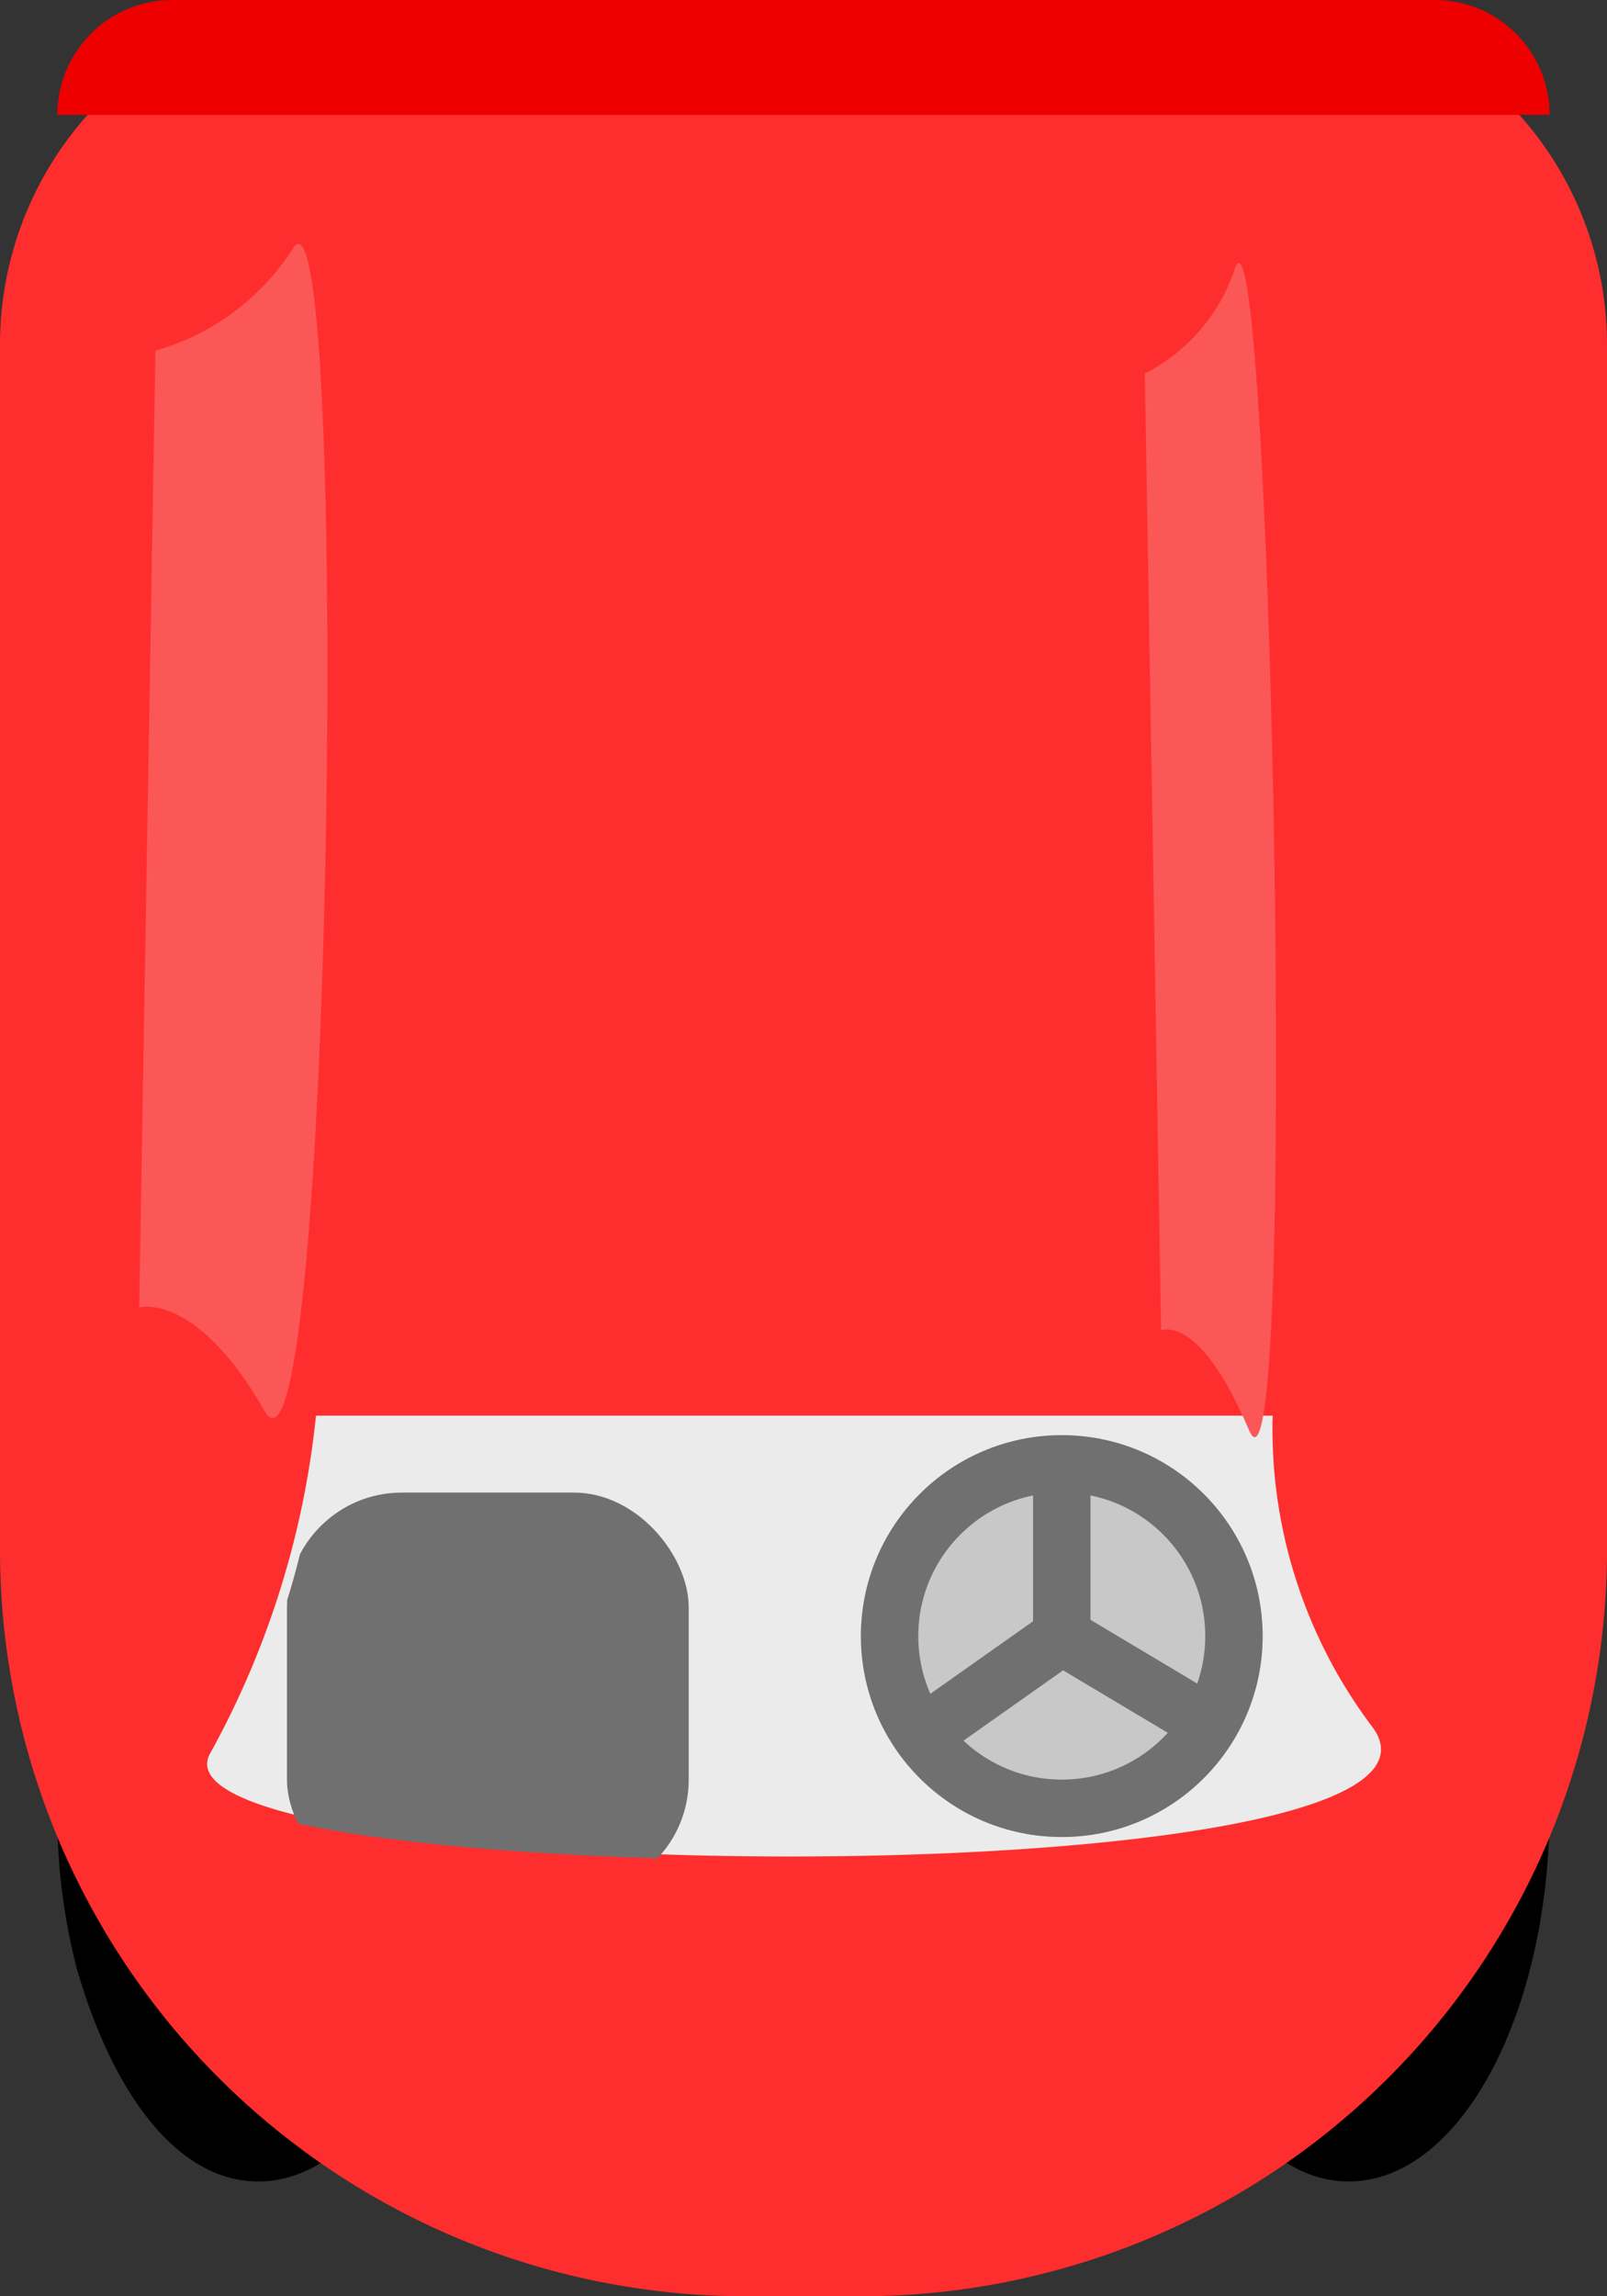 <svg xmlns="http://www.w3.org/2000/svg" xmlns:xlink="http://www.w3.org/1999/xlink" width="28" height="40" viewBox="0 0 28 40"><rect x="0" y="0" width="28" height="40" fill="#333333" stroke="none"/><defs><clipPath id="a"><rect width="7" height="7" rx="2" transform="translate(4724 2911.176)" fill="#707070" stroke="#707070" stroke-width="1"/></clipPath></defs><g transform="translate(-4719 -2886)"><path d="M3.5,0C5.433,0,7,2.91,7,6.5S5.433,13,3.5,13C2.176,13,1.024,11.635.345,9.318A10.628,10.628,0,0,1,0,6.5C0,2.91,1.567,0,3.5,0Z" transform="translate(4720 2911)"/><path d="M3.5,0C5.433,0,7,2.91,7,6.5S5.433,13,3.5,13C2.176,13,1.024,11.635.345,9.318A10.628,10.628,0,0,1,0,6.5C0,2.91,1.567,0,3.5,0Z" transform="translate(4739 2911)"/><path d="M6,0H22a6,6,0,0,1,6,6V27A13,13,0,0,1,15,40H13A13,13,0,0,1,0,27V6A6,6,0,0,1,6,0Z" transform="translate(4719 2886)" fill="#ff2e2e"/><path d="M4724.506,2910.66h16.668a8.62,8.62,0,0,0,1.761,5.454c2.066,3.019-21.767,2.781-20.257.4A15.427,15.427,0,0,0,4724.506,2910.66Z" fill="#ebebeb"/><path d="M4724.506,2912.771h16.668s-.3-.669,1.761-1.5-21.767-.764-20.257-.109A3.152,3.152,0,0,1,4724.506,2912.771Z" transform="matrix(0.017, 1, -1, 0.017, 7571.402, -1881.517)" fill="#fc5757"/><path d="M1.9,3.112H18.565s-.3-.987,1.761-2.21S-1.44-.225.069.74A4.216,4.216,0,0,1,1.9,3.112Z" transform="matrix(-0.017, 1, -1, -0.017, 4724.853, 2890.262)" fill="#fc5757"/><g transform="translate(4734 2911)" fill="#c8c8c8" stroke="#707070" stroke-width="1"><circle cx="3.5" cy="3.5" r="3.5" stroke="none"/><circle cx="3.5" cy="3.5" r="3" fill="none"/></g><line y2="3" transform="translate(4737.5 2911.5)" fill="none" stroke="#707070" stroke-width="1"/><line x1="2.461" y2="1.737" transform="translate(4735.04 2914.5)" fill="none" stroke="#707070" stroke-width="1"/><line x2="2.724" y2="1.626" transform="translate(4737.5 2914.5)" fill="none" stroke="#707070" stroke-width="1"/><g transform="translate(0 0.824)" clip-path="url(#a)"><path d="M4724.506,2910.66h16.668a7.149,7.149,0,0,0,1.761,4.892c2.066,2.708-21.767,2.494-20.257.356A12.786,12.786,0,0,0,4724.506,2910.66Z" transform="translate(0 0.035)" fill="#707070"/></g><path d="M2,0H24a2,2,0,0,1,2,2V2a0,0,0,0,1,0,0H0A0,0,0,0,1,0,2V2A2,2,0,0,1,2,0Z" transform="translate(4720 2886)" fill="#e00"/></g></svg>